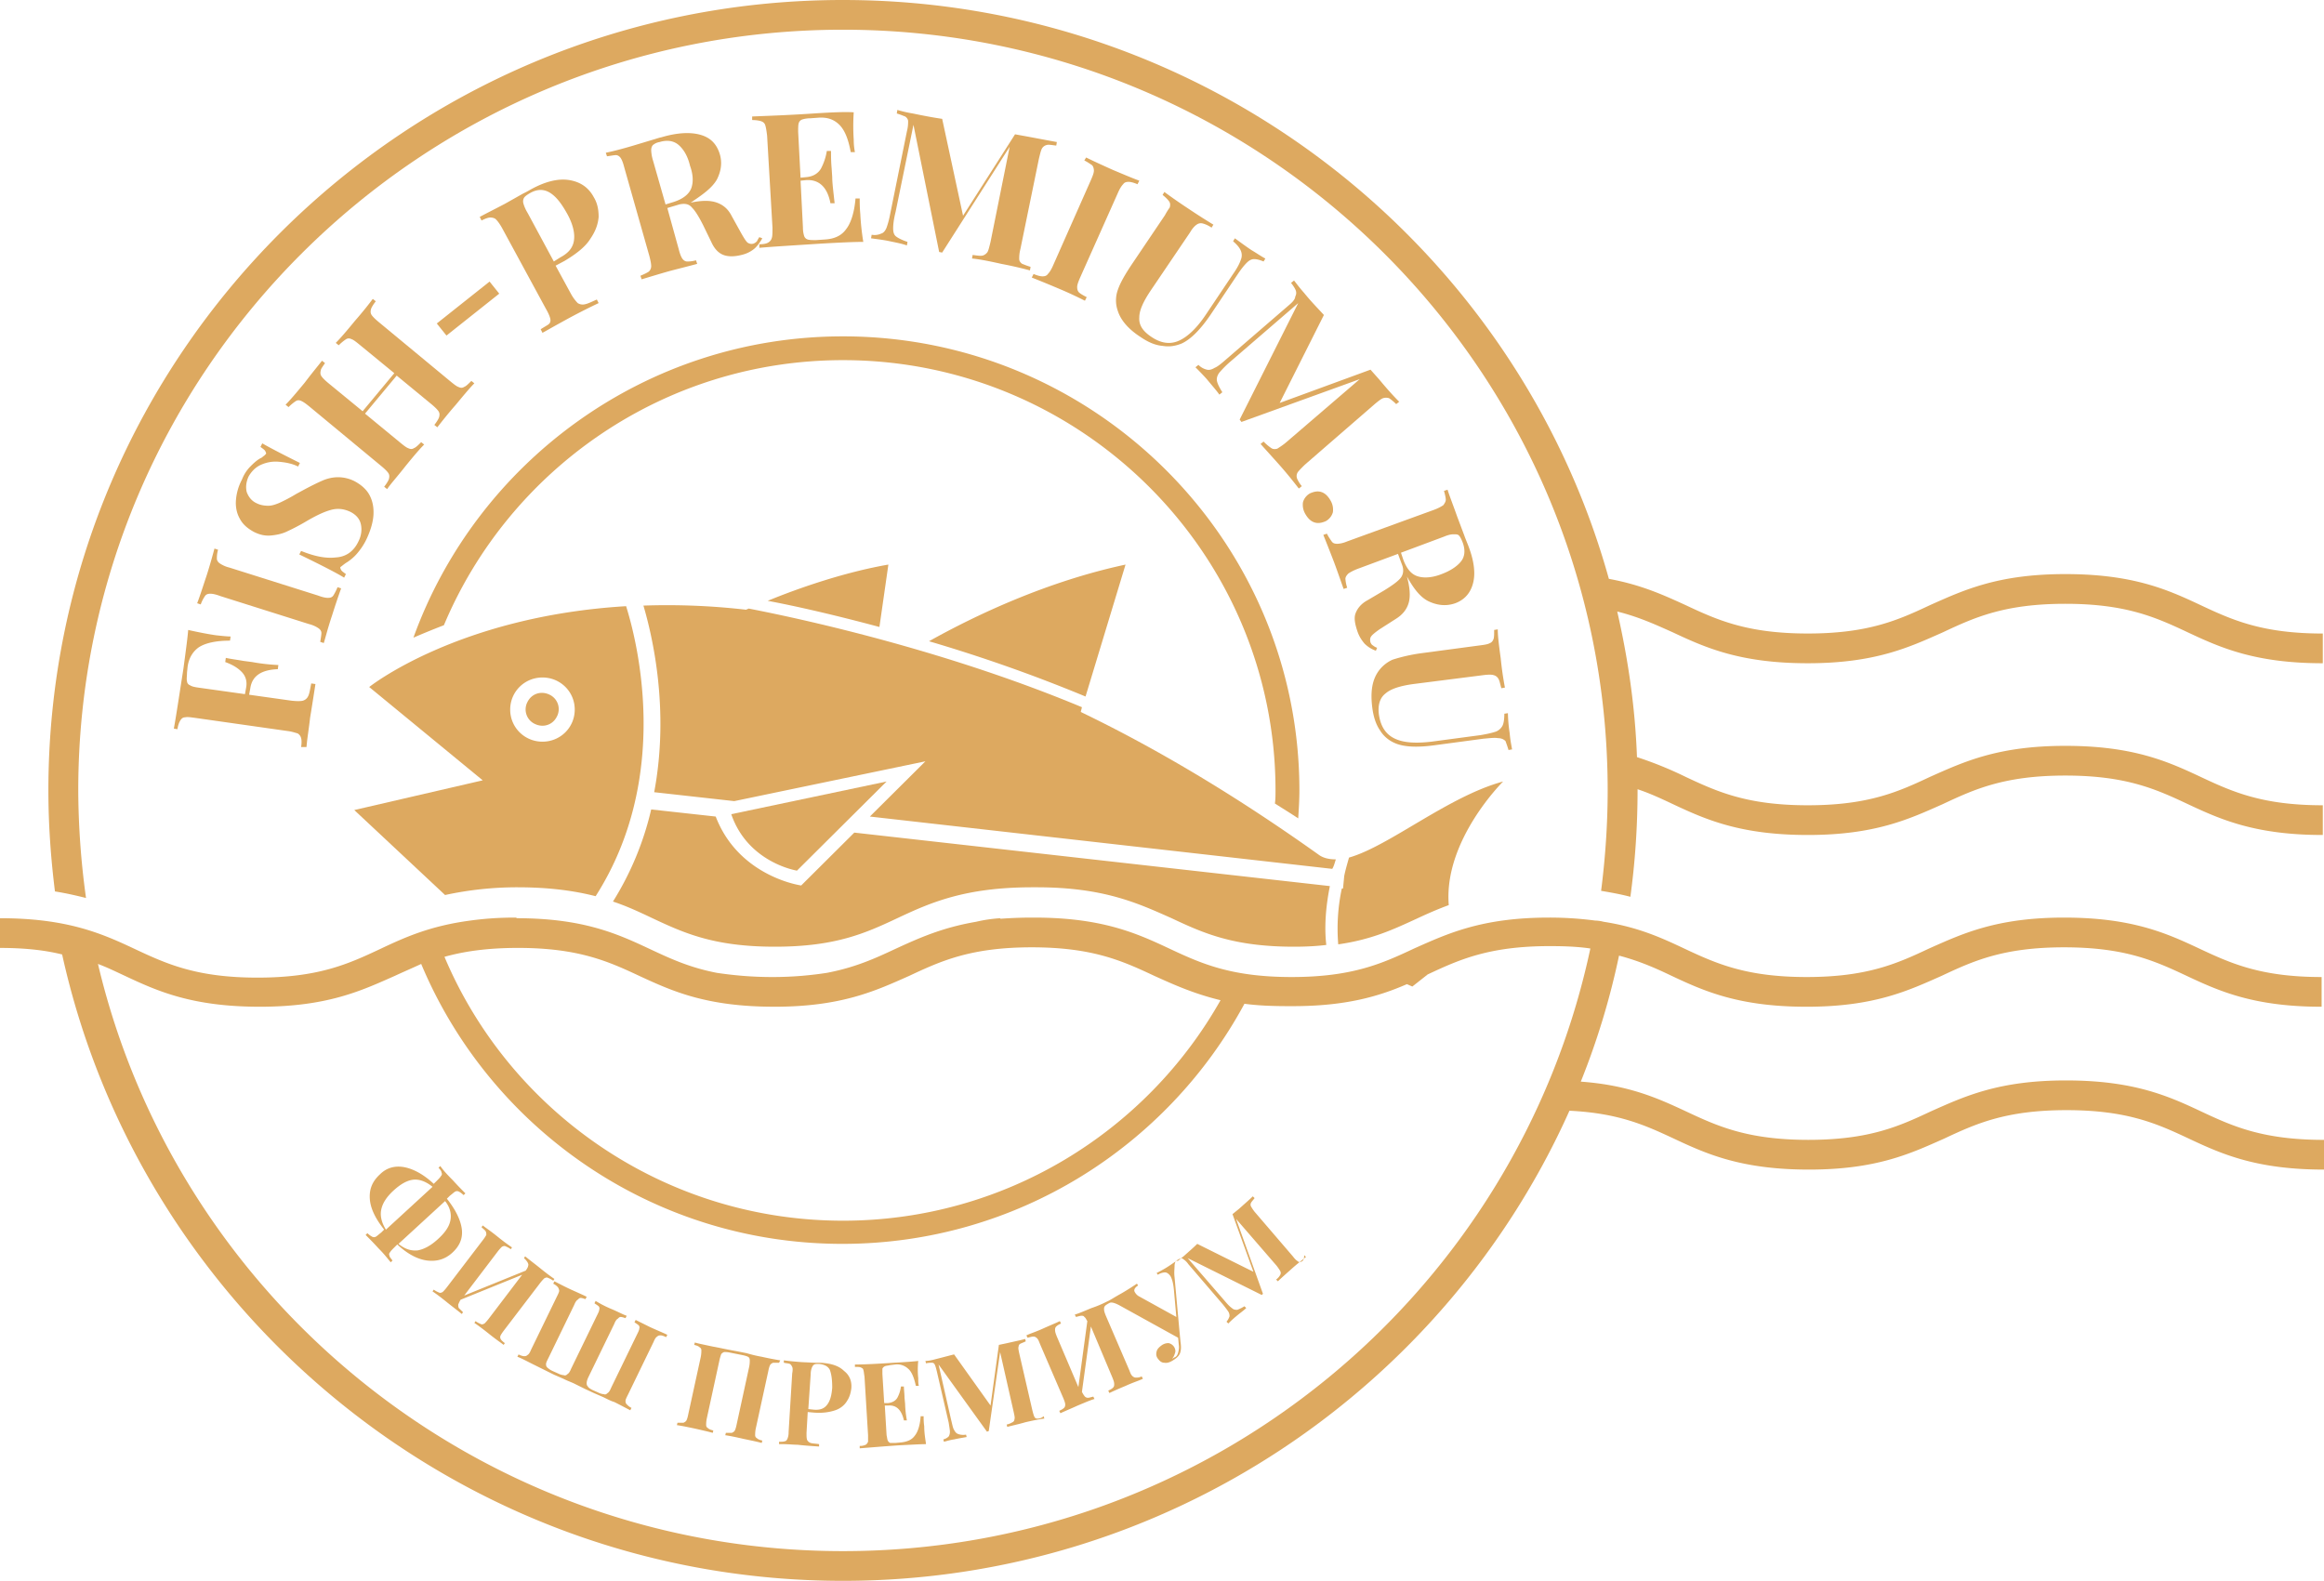 <svg width="122" height="83" fill="none" xmlns="http://www.w3.org/2000/svg"><path d="M28.07 38.005c.439.219.94.063 1.16-.374a.838.838 0 0 0-.377-1.155c-.439-.218-.94-.062-1.16.375a.838.838 0 0 0 .376 1.154zM41.837 45.712l4.705-4.68-8.154 1.716c.878 2.559 3.45 2.964 3.45 2.964z" fill="#DDA960"/><path d="M4.516 47.148a42 42 0 0 1-.408-5.648c0-22.03 18.002-39.94 40.144-39.94S84.396 19.47 84.396 41.5c0 1.779-.125 3.557-.345 5.273.565.094 1.067.188 1.537.312.251-1.84.377-3.713.377-5.616v-.031c.658.218 1.254.499 1.85.78 1.725.81 3.544 1.622 7.088 1.622s5.331-.842 7.088-1.622c1.662-.78 3.23-1.498 6.429-1.498 3.199 0 4.767.718 6.429 1.498 1.725.81 3.544 1.622 7.088 1.622v-1.56c-3.199 0-4.767-.718-6.429-1.498-1.725-.81-3.544-1.622-7.088-1.622s-5.332.842-7.088 1.622c-1.662.78-3.23 1.498-6.43 1.498-3.198 0-4.766-.718-6.428-1.498a19.49 19.49 0 0 0-2.54-1.03c-.095-2.62-.471-5.18-1.036-7.644 1.13.28 2.007.686 2.917 1.092 1.725.811 3.544 1.623 7.088 1.623s5.331-.843 7.088-1.623c1.662-.78 3.23-1.498 6.429-1.498 3.199 0 4.767.718 6.429 1.498 1.725.811 3.544 1.623 7.088 1.623v-1.56c-3.199 0-4.767-.718-6.429-1.498-1.725-.812-3.544-1.623-7.088-1.623s-5.332.843-7.088 1.623c-1.662.78-3.23 1.497-6.43 1.497-3.198 0-4.766-.717-6.428-1.497-1.16-.53-2.321-1.061-4.015-1.373C79.598 12.918 63.415 0 44.252 0 21.232 0 2.54 18.628 2.54 41.5c0 1.779.126 3.557.345 5.304.596.094 1.13.219 1.631.344z" fill="#DDA960"/><path d="M27.16 46.586c1.694 0 3.01.187 4.108.468 3.983-6.24 2.196-13.324 1.6-15.227-8.844.53-13.486 4.244-13.486 4.244l5.959 4.899-6.743 1.56 4.767 4.462a17.844 17.844 0 0 1 3.795-.406zm1.317-11.015c.941 0 1.694.75 1.694 1.685 0 .937-.753 1.685-1.694 1.685-.94 0-1.694-.748-1.694-1.685 0-.936.753-1.685 1.694-1.685zM16.089 39.222l.031-.312c.063-.5.126-.905.157-1.217.063-.374.157-.967.282-1.778l-.22-.032c-.062.313-.093.53-.156.656a.444.444 0 0 1-.282.25c-.126.03-.314.03-.596 0l-2.227-.313.063-.343c.094-.655.596-.967 1.443-.998l.03-.219a10.033 10.033 0 0 1-1.379-.156l-.47-.062c-.346-.063-.628-.094-.91-.156l-.031.218c.345.125.627.281.846.5.22.218.314.499.251.842l-.062.343-2.447-.343c-.22-.031-.345-.063-.439-.125a.235.235 0 0 1-.157-.218c-.03-.094 0-.25 0-.437l.032-.312c.063-.468.282-.811.596-1.03.345-.218.878-.343 1.63-.343l.032-.219c-.188 0-.44-.03-.753-.062-.439-.062-.91-.156-1.474-.28-.031.405-.125 1.091-.25 2.027-.22 1.404-.377 2.465-.503 3.152l.189.031c.031-.218.094-.374.156-.468.063-.094.126-.156.251-.156.126-.031.283 0 .534.031l4.83.687c.25.03.407.093.532.124a.388.388 0 0 1 .189.25c.031.094.031.281 0 .468h.282zM16.998 33.762c.095-.312.22-.812.44-1.467a36.2 36.2 0 0 1 .47-1.404l-.188-.062a2.747 2.747 0 0 1-.22.436c-.063.094-.157.125-.282.125-.125 0-.282-.031-.533-.125L12.043 29.8a1.546 1.546 0 0 1-.502-.218c-.094-.063-.156-.157-.156-.25 0-.094 0-.25.062-.468l-.188-.063c-.094.344-.22.812-.408 1.404-.22.656-.376 1.155-.501 1.467l.188.063c.063-.188.157-.344.22-.437.062-.094.156-.125.282-.125.125 0 .282.031.533.125l4.641 1.466c.251.063.408.156.502.219.094.062.157.156.157.25 0 .093-.031.28-.063.467l.189.063zM18.222 29.518c.188-.125.376-.28.533-.468.157-.187.345-.437.502-.78.188-.406.313-.811.345-1.186.03-.405-.032-.749-.189-1.06-.156-.313-.439-.562-.784-.75a1.919 1.919 0 0 0-.878-.218c-.282 0-.564.062-.847.187-.282.125-.596.281-1.003.5l-.345.187a8.877 8.877 0 0 1-.878.468c-.22.093-.408.156-.596.156s-.408-.031-.596-.125c-.282-.125-.44-.343-.533-.593-.063-.25-.032-.53.094-.811.157-.281.376-.5.658-.624.283-.125.596-.188.941-.156.345.03.69.093 1.004.25l.094-.188c-.94-.468-1.6-.811-1.976-1.03l-.094.188c.126.093.22.156.25.218.032.063.064.125.032.156l-.094.094c-.063.03-.094.093-.188.125-.22.124-.376.28-.533.436a2.002 2.002 0 0 0-.44.687 2.738 2.738 0 0 0-.313 1.06c-.031.344.031.687.188.968.157.312.408.53.753.718.314.156.596.218.91.187.313-.031.595-.094.846-.219a10.97 10.97 0 0 0 1.004-.53c.533-.312.94-.5 1.286-.593.345-.093.658-.062 1.003.094.314.156.502.374.565.655.063.28.031.593-.126.905-.25.53-.658.811-1.191.842-.534.063-1.13-.062-1.82-.343l-.093.187c1.223.593 2.007.999 2.352 1.217l.094-.187c-.126-.093-.22-.156-.251-.218-.031-.063-.063-.125-.031-.156.094-.063.188-.156.345-.25zM17.061 19.065l-.157-.125c-.22.281-.533.655-.91 1.155-.438.53-.783.936-1.003 1.154l.157.125a2.42 2.42 0 0 1 .376-.312c.095-.062.189-.062.314 0 .126.062.25.156.44.312l3.731 3.09c.188.155.314.28.377.374.062.093.062.187.031.312-.031.093-.126.25-.25.405l.156.125c.188-.28.533-.655.972-1.217.408-.5.721-.873.972-1.123l-.157-.125c-.156.156-.282.28-.376.312-.094.063-.188.063-.313 0-.095-.031-.251-.156-.44-.312l-1.819-1.498 1.663-1.997 1.819 1.498c.188.156.313.28.376.375.063.093.063.187.031.311-.03.094-.125.25-.25.406l.156.125c.22-.28.534-.686.973-1.186.439-.53.752-.905.972-1.123L24.745 20c-.157.156-.282.281-.376.312-.095.063-.189.063-.314 0-.094-.031-.25-.156-.44-.312l-3.731-3.089c-.188-.156-.314-.28-.377-.374-.062-.094-.062-.188-.03-.312.03-.094.125-.25.25-.406l-.157-.125c-.188.25-.502.655-.94 1.155-.408.499-.753.904-1.004 1.154l.156.125c.157-.156.283-.25.377-.312.094-.063.188-.063.314 0 .094.031.25.156.439.312l1.787 1.466-1.662 1.998-1.788-1.467c-.188-.156-.313-.28-.376-.375-.063-.093-.063-.187-.031-.312 0-.062.094-.187.22-.374zM25.7 14.784l-2.77 2.2.508.634 2.77-2.2-.508-.634zM30.986 12.544c.282-.406.408-.78.44-1.155 0-.374-.063-.718-.252-1.03-.282-.53-.721-.81-1.286-.904-.564-.094-1.254.062-2.038.499-.157.093-.282.156-.408.218l-.94.53c-.597.313-1.036.531-1.318.687l.094.187c.188-.093.345-.156.47-.156.095 0 .22.031.283.094.094.094.188.218.314.437l2.32 4.275c.126.218.189.374.22.499s0 .218-.063.28c-.063.063-.25.157-.439.282l.094.187.282-.156c.44-.25.784-.437 1.067-.593.345-.187.878-.468 1.6-.812l-.095-.187c-.282.125-.47.219-.627.25a.488.488 0 0 1-.377-.063 2.265 2.265 0 0 1-.345-.468l-.815-1.497.47-.25c.628-.374 1.098-.749 1.35-1.154zm-1.913 1.185l-1.38-2.558a1.997 1.997 0 0 1-.22-.5.39.39 0 0 1 .032-.28c.063-.094.157-.156.314-.25.376-.218.72-.218 1.035-.031.313.187.595.53.909 1.092.282.5.408.967.376 1.342-.031.405-.25.717-.721.967l-.345.218zM37.635 9.423c.22-.437.282-.873.157-1.31-.157-.53-.47-.874-1.004-1.03-.533-.156-1.223-.125-2.07.125-.157.031-.313.093-.439.125l-1.035.312c-.627.187-1.129.312-1.442.374l.062.187c.22-.03.377-.062.47-.062.095 0 .189.062.252.156.062.094.125.25.188.5l1.317 4.648c.063.25.094.406.094.53a.394.394 0 0 1-.125.282c-.094.062-.22.125-.44.218l.063.187c.314-.093.816-.25 1.474-.436.596-.156 1.098-.281 1.443-.375l-.063-.187c-.22.062-.376.062-.47.062-.094 0-.188-.062-.251-.156-.063-.093-.126-.25-.188-.499l-.596-2.153.627-.187c.282-.063.502-.031.659.156.188.187.376.5.596.936l.439.905c.157.343.376.562.627.655.25.094.565.094.94 0 .283-.062.503-.187.66-.312.156-.125.313-.343.439-.562l-.157-.062c-.063.094-.094.156-.126.218a.481.481 0 0 1-.188.125.366.366 0 0 1-.314-.062c-.094-.094-.188-.25-.313-.468l-.502-.905c-.188-.375-.44-.593-.784-.718-.345-.125-.784-.125-1.38 0 .659-.437 1.13-.78 1.38-1.217zm-1.349.468c-.125.312-.439.562-.94.718l-.408.125-.659-2.31a2.097 2.097 0 0 1-.094-.53c0-.124.032-.218.094-.28a.71.71 0 0 1 .345-.156c.408-.125.753-.063 1.004.156.25.218.47.561.596 1.092.157.436.188.842.062 1.185z" fill="#DDA960"/><path d="M42.684 5.96c-1.411.093-2.477.125-3.199.156v.187c.22 0 .377.031.47.062.095.032.189.094.22.219.032.093.063.28.094.53l.283 4.837c0 .25 0 .437-.032.53a.388.388 0 0 1-.188.25c-.094.062-.25.093-.47.093v.188c.69-.063 1.756-.125 3.199-.219 1.066-.062 1.787-.093 2.258-.093a13.147 13.147 0 0 1-.157-1.467c-.031-.343-.031-.593-.031-.811h-.22c-.063.749-.25 1.31-.502 1.622-.25.344-.627.5-1.097.53l-.47.032c-.189 0-.346 0-.44-.031a.282.282 0 0 1-.188-.187 1.438 1.438 0 0 1-.063-.437l-.125-2.465.313-.031c.659-.032 1.098.374 1.255 1.216h.22c-.063-.592-.126-1.06-.126-1.372l-.031-.469c-.032-.343-.032-.655-.032-.904h-.22a3 3 0 0 1-.313.936c-.157.25-.408.405-.753.437l-.313.03-.126-2.402c0-.218 0-.374.032-.468a.282.282 0 0 1 .188-.187c.094-.031.25-.063.439-.063l.408-.03c.47-.032.815.093 1.097.374.282.28.47.748.596 1.435h.22a3.292 3.292 0 0 1-.063-.655 10.92 10.92 0 0 1 0-1.436c-.47-.03-1.16 0-2.133.063zM46.73 11.233a4.54 4.54 0 0 1-.188.718c-.063.156-.157.28-.282.312a.824.824 0 0 1-.502.062l-.032.187c.22.032.502.063.847.125.44.094.784.156 1.035.25l.032-.187c-.283-.094-.47-.188-.596-.281-.126-.094-.157-.25-.157-.437s.031-.468.125-.842l.941-4.587 1.349 6.677.157.031 3.544-5.554-1.004 4.993c-.063.25-.094.405-.157.53a.488.488 0 0 1-.25.187c-.126.031-.283 0-.534-.03l-.031.186c.345.031.846.125 1.536.281.66.125 1.16.25 1.506.343l.031-.187c-.22-.062-.345-.125-.439-.156-.094-.062-.157-.156-.157-.25 0-.124 0-.28.063-.53l.972-4.743c.063-.25.094-.405.157-.53a.39.39 0 0 1 .251-.187c.094-.032.25 0 .502.03l.031-.186c-.345-.063-.847-.157-1.505-.281l-.69-.125-2.729 4.275L49.46 6.24c-.44-.063-.941-.156-1.537-.281a6.534 6.534 0 0 1-.816-.187l-.03.187c.219.062.344.125.438.156.094.062.157.156.157.25 0 .124 0 .28-.063.53l-.878 4.337zM55.292 13.916c-.094.219-.188.375-.282.469-.063.093-.157.124-.282.124-.095 0-.251-.03-.47-.124l-.095.187c.314.125.784.312 1.443.593.596.25 1.035.468 1.348.624l.094-.188c-.188-.093-.345-.187-.407-.25-.063-.062-.094-.155-.094-.28 0-.125.062-.28.156-.5l1.976-4.43c.094-.218.188-.374.282-.468.063-.094.157-.125.283-.125.094 0 .25.031.47.125l.094-.187c-.345-.125-.784-.312-1.38-.562-.627-.28-1.097-.5-1.411-.655l-.094.156c.188.093.313.187.408.25.062.062.094.187.094.28 0 .125-.063.281-.157.5l-1.976 4.461zM61.157 11.296l-1.725 2.558c-.377.562-.627.999-.753 1.373a1.631 1.631 0 0 0 0 1.092c.157.5.565.968 1.192 1.373.408.28.784.437 1.16.468.377.063.69 0 1.004-.125.47-.218.972-.717 1.505-1.497l1.443-2.153c.188-.281.345-.469.47-.593.126-.125.251-.188.377-.188.125 0 .282.032.502.125l.094-.156c-.189-.093-.408-.25-.722-.437-.376-.25-.658-.468-.878-.624l-.094.156c.22.188.345.344.408.5a.605.605 0 0 1 0 .468c-.063.187-.188.437-.408.749l-1.443 2.153c-.439.655-.91 1.123-1.38 1.341-.47.219-.972.156-1.505-.218-.408-.28-.627-.593-.596-.999 0-.374.22-.842.596-1.404l2.07-3.058c.126-.218.25-.343.345-.405a.366.366 0 0 1 .314-.063c.125.032.282.094.47.219l.094-.156a35.354 35.354 0 0 1-1.317-.843 29.548 29.548 0 0 1-1.255-.873l-.094.156c.157.124.283.25.345.343.063.093.063.187.032.312a3.687 3.687 0 0 0-.251.405zM67.68 16.007l-3.324 2.87c-.251.22-.44.375-.596.438-.157.093-.282.124-.408.093a.916.916 0 0 1-.439-.25l-.157.125c.157.156.345.344.596.624.282.344.533.625.659.812l.157-.125c-.157-.25-.251-.437-.283-.593-.031-.156.032-.312.126-.437a5.2 5.2 0 0 1 .596-.593l3.544-3.057-3.074 6.115.094.125 6.21-2.247-3.889 3.34c-.188.155-.345.249-.439.311-.126.032-.22.032-.314-.03a2.593 2.593 0 0 1-.407-.344l-.157.125c.22.25.564.624 1.035 1.154.439.5.753.905.972 1.186l.157-.125a1.579 1.579 0 0 1-.251-.406.376.376 0 0 1 .031-.312c.063-.093.189-.218.377-.405l3.669-3.183c.188-.156.345-.28.44-.312a.537.537 0 0 1 .313 0c.094.062.22.156.376.312l.157-.125c-.251-.25-.596-.624-1.035-1.154l-.47-.53-4.768 1.747 2.321-4.618c-.282-.312-.658-.687-1.035-1.155-.25-.28-.407-.5-.533-.655l-.157.125c.126.156.22.312.251.405a.376.376 0 0 1-.031.312c0 .125-.126.281-.314.437zM69.374 25.836c-.188-.062-.377-.031-.596.063a.773.773 0 0 0-.377.467.938.938 0 0 0 .126.625c.125.218.282.374.47.436.189.063.377.032.596-.062a.773.773 0 0 0 .377-.468.939.939 0 0 0-.126-.624c-.125-.218-.282-.375-.47-.437zM70.722 30.86a1.97 1.97 0 0 1-.094-.468c0-.094.063-.188.157-.281.094-.063.251-.156.502-.25l2.101-.78.22.593c.094.25.062.5-.094.686-.157.188-.47.406-.879.656l-.846.499c-.345.187-.534.437-.628.687-.094.25-.03.561.094.936.095.28.22.468.377.655.157.156.345.28.596.374l.063-.156a.673.673 0 0 1-.22-.125c-.063-.03-.094-.093-.126-.156-.03-.124-.03-.218.032-.312.063-.093.22-.218.439-.374l.878-.562c.345-.218.565-.499.659-.842.094-.343.062-.78-.094-1.373.376.686.752 1.154 1.223 1.342.439.187.878.218 1.317.062.502-.187.815-.562.94-1.092.126-.53.032-1.217-.313-2.06-.063-.155-.125-.311-.157-.405l-.376-.999c-.22-.624-.408-1.092-.502-1.404l-.188.063c.063.218.094.374.094.468 0 .093-.063.187-.125.28-.094.063-.251.157-.502.25l-4.548 1.654c-.22.094-.407.125-.533.125-.125 0-.22-.031-.282-.125-.063-.094-.157-.218-.251-.406l-.188.063c.125.312.313.78.564 1.435.22.593.377 1.06.502 1.404l.188-.062zm5.081-2.684c.22-.093.376-.124.502-.124.125 0 .22 0 .282.062.063.062.126.187.188.343.157.406.126.749-.062.999-.189.25-.534.499-1.035.686-.47.187-.91.218-1.224.125-.344-.094-.595-.375-.784-.874l-.125-.374 2.258-.843zM79.19 39.378l.188-.031c-.031-.187-.094-.468-.125-.843a8.076 8.076 0 0 1-.094-1.06l-.188.03c0 .282-.032.5-.094.625a.679.679 0 0 1-.345.312c-.189.062-.44.125-.816.187l-2.572.343c-.815.094-1.442.063-1.913-.156-.47-.218-.752-.624-.846-1.279-.063-.5.062-.874.345-1.092.282-.25.784-.406 1.474-.5l3.669-.467c.25-.032.44-.032.533 0a.39.39 0 0 1 .251.187c.063.093.094.28.157.5l.188-.032a17.498 17.498 0 0 1-.22-1.53c-.094-.686-.156-1.185-.156-1.528l-.189.031c0 .219 0 .375-.03.468-.032.094-.095.187-.189.219-.094.062-.282.093-.533.124l-3.042.406a8.859 8.859 0 0 0-1.537.343 1.824 1.824 0 0 0-.816.718c-.282.468-.345 1.06-.25 1.81.062.468.188.873.407 1.186.188.312.47.53.753.655.47.218 1.192.25 2.101.125l2.572-.344c.345-.03.596-.062.753-.03.188 0 .313.061.407.155.032.094.094.25.157.468zM24.243 64.528c-.063-.468-.313-.999-.784-1.592l.157-.156c.125-.093.22-.187.282-.218a.2.2 0 0 1 .188 0c.063.031.157.094.251.187l.094-.093c-.156-.156-.376-.375-.658-.687-.314-.312-.533-.562-.659-.749l-.094.094c.094.093.157.187.157.25.031.062.031.124-.032.187-.03.062-.125.156-.219.25l-.157.155c-.533-.499-1.066-.78-1.537-.873-.501-.094-.94.03-1.285.374-.408.375-.565.78-.534 1.28.032.499.283 1.03.753 1.622l-.157.156c-.125.094-.22.187-.282.218a.2.2 0 0 1-.188 0 1.027 1.027 0 0 1-.251-.187l-.094.094c.157.156.376.374.69.718.282.28.47.53.627.717l.094-.093c-.094-.125-.157-.188-.157-.25-.031-.062-.031-.125.032-.187.031-.063.125-.156.22-.25l.156-.156c.533.5 1.066.78 1.568.843.502.062.941-.063 1.317-.406.377-.343.565-.749.502-1.248zm-3.983.031c-.22-.343-.314-.718-.25-1.03.062-.343.281-.686.658-1.03.376-.343.721-.53 1.035-.561.314-.031.658.094 1.003.374L20.26 64.56zm3.387-.5c-.062.344-.282.656-.658 1-.377.343-.722.53-1.067.592-.345.031-.658-.062-1.003-.343l2.446-2.247c.25.312.345.656.282.999zM26.282 70.3a.198.198 0 0 1 0-.187c.031-.062.094-.156.188-.28l1.882-2.466c.094-.124.188-.218.22-.25.062-.03.125-.062.187-.03.063.03.157.062.283.156l.062-.094c-.188-.125-.439-.312-.784-.593-.313-.25-.564-.437-.752-.593l-.063.094a.998.998 0 0 1 .188.218c.031.063.063.125.031.187 0 .063-.062.156-.125.25l-3.23 1.31 1.756-2.309c.094-.124.188-.218.22-.25.062-.03.125-.061.188-.03.062.03.156.062.282.156l.063-.094a11.572 11.572 0 0 1-.753-.562c-.345-.28-.627-.468-.784-.592l-.063.093c.094.094.188.156.22.219.031.062.031.124.031.187a2.105 2.105 0 0 1-.188.28l-1.882 2.466a2.345 2.345 0 0 1-.22.25c-.062.03-.125.062-.188.03-.062-.03-.156-.062-.282-.156l-.063.094c.189.125.44.312.785.593.313.25.564.437.752.593l.063-.094-.22-.218c-.031-.063-.031-.125-.031-.187.031-.063.063-.156.125-.25l3.23-1.31-1.756 2.309c-.094.124-.188.218-.219.25-.063.03-.125.062-.188.03-.063-.03-.157-.062-.282-.156l-.063.094c.188.125.439.312.752.561.346.281.628.469.785.593l.062-.093c-.125-.094-.188-.156-.22-.219zM33.37 69.302l-.063.125c.094.062.188.124.22.156.03.03.062.093.03.187 0 .062-.062.187-.125.312l-1.348 2.777c-.063.156-.126.25-.188.28-.063.063-.126.095-.189.063a.834.834 0 0 1-.313-.093l-.282-.125c-.126-.063-.22-.125-.251-.187-.063-.063-.063-.125-.063-.188 0-.062.031-.187.094-.312l1.349-2.777c.062-.156.125-.25.188-.28.063-.063.094-.094.157-.094.062 0 .156.031.25.062l.063-.124c-.188-.063-.47-.219-.847-.375a5.773 5.773 0 0 1-.784-.406l-.062.125c.094.063.188.125.22.156.03.031.062.094.03.187 0 .063-.062.188-.125.313l-1.348 2.776c-.063.156-.126.25-.189.281-.062.063-.125.094-.188.063a.834.834 0 0 1-.314-.094l-.282-.125a1.094 1.094 0 0 1-.282-.187c-.063-.062-.063-.125-.063-.187 0-.063.063-.187.126-.312l1.348-2.777c.063-.156.126-.25.189-.281.062-.062.094-.094.156-.094.063 0 .157.032.251.063l.063-.125c-.188-.094-.47-.218-.815-.374-.408-.188-.69-.344-.879-.437l-.062.124c.125.063.188.125.25.188.032.062.063.124.063.187 0 .062-.063.187-.125.312l-1.349 2.777c-.063.156-.125.25-.188.28-.063.063-.125.063-.188.063a.725.725 0 0 1-.282-.093l-.063.125c.188.062.47.218.847.405l.564.28.502.25.502.219c.25.125.439.187.564.25l.565.28.47.219.502.218c.251.125.44.219.565.25.376.187.658.343.846.437l.063-.125c-.125-.063-.188-.125-.25-.187-.063-.063-.063-.125-.063-.188 0-.062.062-.187.125-.311l1.348-2.778c.063-.156.126-.25.189-.28.062-.063.125-.063.188-.063s.157.031.282.094l.063-.125c-.188-.094-.502-.218-.91-.406l-.752-.374zM40.96 71.424a16.04 16.04 0 0 1-.973-.188 6.743 6.743 0 0 1-.784-.187l-.47-.093-.502-.094c-.314-.062-.596-.125-.784-.156-.44-.094-.753-.156-.972-.218l-.032.124c.126.032.22.063.282.125a.171.171 0 0 1 .094.156c0 .063 0 .188-.03.344l-.66 3.026c-.03.156-.062.25-.093.312-.032.063-.095.094-.157.125h-.314l-.031.125c.22.031.533.093.972.187.408.094.69.156.91.219l.03-.125c-.125-.032-.219-.063-.282-.125a.172.172 0 0 1-.094-.156c0-.063 0-.187.032-.343l.658-3.027a2.52 2.52 0 0 1 .095-.343c.03-.063.094-.094.156-.125.063 0 .188 0 .314.031l.627.125c.157.031.251.062.314.094.063.03.094.093.094.187 0 .062 0 .187-.032.343l-.658 3.027c-.031.156-.063.25-.094.312-.032.062-.094.093-.157.125h-.314l-.031.124c.22.031.533.094.94.188.44.093.754.155.973.218l.032-.125c-.126-.031-.22-.062-.283-.125a.171.171 0 0 1-.094-.156c0-.062 0-.187.031-.343l.66-3.027c.03-.156.062-.25.093-.312.032-.062.094-.093.157-.124h.314l.062-.125zM43.06 71.549h-.282l-.69-.032a15.642 15.642 0 0 1-.94-.093v.124c.125.032.25.032.313.063s.094.093.126.156c.031.062.031.187 0 .343l-.189 3.09a.83.83 0 0 1-.062.343c-.032.062-.063.124-.126.124-.062.031-.157.031-.313.031v.125h.188c.313 0 .564.032.784.032.25.03.627.062 1.129.093v-.125c-.188-.03-.345-.03-.44-.062a.32.32 0 0 1-.187-.156c-.032-.094-.032-.187-.032-.374l.063-1.093.345.031c.47.032.816-.03 1.098-.124.282-.094.502-.281.627-.5.125-.187.188-.405.22-.655.03-.374-.095-.686-.377-.905-.282-.28-.69-.405-1.254-.436zm.628 1.31c-.031.375-.094.655-.251.874-.157.218-.376.312-.721.28l-.283-.03.126-1.842c0-.156.031-.25.063-.343.031-.062.062-.125.125-.156s.126-.031.25-.031c.283.031.471.125.566.312.094.25.125.562.125.936zM48.486 74.357h-.156c-.032.499-.157.842-.314 1.03-.157.218-.408.311-.69.343l-.314.03h-.282a.245.245 0 0 1-.125-.124c-.032-.062-.032-.156-.063-.28l-.094-1.56h.188c.408-.032.69.217.815.78h.157a5.542 5.542 0 0 1-.094-.874l-.031-.313c0-.218-.032-.405-.032-.592h-.156a1.651 1.651 0 0 1-.189.593c-.094.156-.25.25-.501.28h-.188l-.095-1.529v-.28a.244.244 0 0 1 .126-.125c.063-.032.157-.032.282-.063l.251-.03a.845.845 0 0 1 .69.218c.188.155.314.468.408.904h.157c-.032-.093-.032-.25-.032-.405a4.347 4.347 0 0 1 0-.905c-.25.031-.69.062-1.286.094-.91.062-1.568.093-2.038.093v.125c.125 0 .25 0 .313.031s.126.063.126.125c.031.062.031.187.063.343l.188 3.09v.343c-.032.062-.063.124-.126.156a.678.678 0 0 1-.313.062v.125c.439-.032 1.129-.094 2.038-.156.659-.031 1.13-.063 1.443-.063-.032-.25-.094-.561-.094-.936-.032-.218-.032-.405-.032-.53zM54.445 74.482c-.063 0-.125-.032-.157-.125-.03-.063-.062-.188-.094-.312l-.69-2.996c-.031-.156-.062-.28-.031-.343 0-.062.031-.125.094-.156s.157-.062.282-.125l-.031-.125c-.22.063-.533.125-.94.219l-.44.093-.439 3.183-1.913-2.683c-.251.062-.596.156-.972.25-.22.062-.408.093-.533.093l.03.125c.126-.031.252-.031.314-.031.063 0 .126.03.157.124.032.063.063.188.094.312l.628 2.715c.031.218.062.374.062.468a.481.481 0 0 1-.062.25.607.607 0 0 1-.283.156l.032.124c.125-.03.313-.093.533-.124.282-.063.502-.094.659-.125l-.032-.125a.795.795 0 0 1-.408-.031c-.094-.031-.156-.094-.22-.219-.062-.093-.093-.28-.156-.53l-.659-2.902 2.54 3.526.095-.031.596-4.15.721 3.183c.032.156.063.28.032.343a.172.172 0 0 1-.095.156c-.062.031-.156.093-.313.125l.031.124c.22-.062.533-.124.972-.25.408-.093.722-.155.973-.186l-.032-.125c-.157.125-.25.125-.345.125zM68.308 66.244c-.063.031-.126.031-.189-.031-.062-.031-.156-.125-.25-.25l-2.008-2.34a2.118 2.118 0 0 1-.188-.28.198.198 0 0 1 0-.188c.031-.063.094-.125.188-.25l-.094-.093c-.157.156-.408.374-.721.655l-.345.28 1.098 3.027-2.949-1.466c-.188.187-.439.405-.72.655-.126.094-.22.187-.315.25l-.03-.031c-.095.062-.22.156-.409.28-.188.125-.407.25-.658.375l.063.093a.75.75 0 0 1 .376-.124c.094 0 .188.062.282.187.094.156.157.406.188.749l.126 1.404-1.976-1.092a.532.532 0 0 1-.188-.188c-.094-.124-.032-.25.157-.374l-.063-.094c-.188.125-.47.313-.847.53-.345.188-.564.344-.721.407-.189.093-.44.218-.816.343-.376.156-.658.28-.878.343l.063.125c.125-.031.22-.063.282-.063.063 0 .126 0 .157.063.063.031.094.125.157.218l-.47 3.464-1.13-2.652c-.063-.157-.094-.25-.094-.344 0-.062 0-.124.063-.187.063-.062.125-.093.25-.156l-.062-.125c-.188.094-.502.219-.847.375-.407.187-.721.28-.91.374l.063.125c.126-.031.22-.062.314-.062.063 0 .126.03.188.093.063.063.094.156.157.312l1.223 2.84c.063.156.094.25.094.312s0 .124-.062.187c-.063.062-.126.093-.251.156l.062.125c.189-.094.502-.219.91-.406.376-.156.658-.28.878-.343l-.063-.125c-.125.031-.22.063-.282.063a.24.24 0 0 1-.157-.063 1.182 1.182 0 0 1-.157-.25l.47-3.432 1.13 2.684c.063.156.094.25.094.343 0 .062 0 .125-.063.187-.062.062-.125.094-.25.156l.062.125c.188-.094.47-.219.847-.375.408-.187.721-.28.91-.374l-.063-.125c-.126.063-.22.063-.314.063-.063 0-.125-.032-.188-.094s-.094-.156-.157-.312l-1.223-2.84c-.063-.156-.094-.25-.094-.343 0-.062 0-.125.063-.187.03-.031.125-.094.25-.156.126-.031.283.031.47.125l3.106 1.716.031.343c.032.187 0 .312-.031.437-.032.125-.094.219-.188.25-.063.03-.094.062-.126.062.094-.093.126-.218.157-.312s0-.218-.063-.312a.457.457 0 0 0-.282-.187.605.605 0 0 0-.376.125c-.126.093-.22.187-.251.312-.032.124-.032.25.063.374.093.125.188.219.344.219.157.03.314-.032.502-.157.188-.124.314-.25.345-.436.032-.125.032-.281 0-.5l-.063-.655-.25-2.746c-.032-.25 0-.437 0-.593 0-.093.031-.187.062-.25.094-.062.189-.124.22-.124.063-.031.125-.031.188.031a.919.919 0 0 1 .25.25l1.82 2.122c.125.156.22.28.282.374a.418.418 0 0 1 .063.25.865.865 0 0 1-.157.28l.094.094c.094-.094.22-.218.408-.374.22-.188.408-.312.533-.437l-.094-.094a2.066 2.066 0 0 1-.376.187c-.094 0-.189 0-.283-.093-.094-.063-.22-.187-.376-.375l-1.944-2.246 3.889 1.934.062-.062-1.411-3.932 2.133 2.465c.094.125.156.219.188.281a.199.199 0 0 1 0 .188.719.719 0 0 1-.22.25l.094.093c.157-.156.408-.375.722-.656.313-.28.564-.468.752-.624l-.094-.093c0 .28-.094.312-.156.343z" fill="#DDA960"/><path d="M115.539 58.35c-1.725-.812-3.544-1.623-7.088-1.623s-5.331.843-7.087 1.623c-1.663.78-3.23 1.497-6.43 1.497-3.199 0-4.767-.717-6.43-1.497-1.473-.687-2.979-1.373-5.519-1.56a39.358 39.358 0 0 0 2.007-6.616c1.067.281 1.913.656 2.76 1.061 1.725.812 3.544 1.623 7.088 1.623s5.332-.843 7.088-1.623c1.662-.78 3.23-1.497 6.429-1.497 3.199 0 4.767.717 6.43 1.497 1.725.812 3.544 1.623 7.088 1.623v-1.56c-3.199 0-4.768-.718-6.43-1.498-1.725-.811-3.544-1.623-7.088-1.623s-5.331.843-7.088 1.623c-1.662.78-3.23 1.498-6.429 1.498-3.199 0-4.767-.718-6.43-1.498-1.191-.562-2.414-1.123-4.233-1.404a1.86 1.86 0 0 0-.44-.063 18.439 18.439 0 0 0-2.414-.156c-3.544 0-5.332.843-7.088 1.623-1.662.78-3.23 1.498-6.43 1.498-3.198 0-4.766-.718-6.429-1.498-1.725-.811-3.544-1.623-7.088-1.623h-.22a23.4 23.4 0 0 0-1.567.063l.031-.031a7.47 7.47 0 0 0-1.286.187c-1.819.312-3.042.873-4.265 1.435-1.066.5-2.101.967-3.575 1.248-.816.125-1.757.219-2.854.219-1.13 0-2.07-.094-2.917-.219-1.443-.28-2.446-.748-3.513-1.248-1.725-.811-3.512-1.622-7.025-1.622l.031-.032h-.094c-.91 0-1.662.063-2.352.157-2.101.28-3.418.873-4.735 1.497-1.663.78-3.23 1.498-6.43 1.498-3.199 0-4.767-.718-6.43-1.498C5.364 49.02 3.545 48.21 0 48.21v1.56c1.349 0 2.384.125 3.262.343C7.402 68.865 24.18 83 44.252 83c16.999 0 31.645-10.172 38.137-24.682 2.603.125 4.015.78 5.489 1.467 1.725.811 3.544 1.623 7.088 1.623s5.331-.843 7.087-1.623c1.663-.78 3.231-1.498 6.43-1.498s4.767.718 6.429 1.498c1.725.811 3.544 1.623 7.088 1.623v-1.56c-3.23 0-4.798-.718-6.461-1.498zm-74.893-5.492c3.544 0 5.331-.843 7.088-1.623 1.662-.78 3.23-1.497 6.429-1.497 3.199 0 4.767.717 6.43 1.497 1.034.468 2.07.936 3.48 1.28-3.888 6.895-11.321 11.576-19.82 11.576-9.41 0-17.5-5.741-20.92-13.854 1.004-.281 2.227-.468 3.858-.468 3.2 0 4.767.718 6.43 1.498 1.693.78 3.48 1.59 7.025 1.59zm3.606 28.582c-19.005 0-34.937-13.168-39.109-30.829.502.188.941.406 1.412.624 1.725.812 3.544 1.623 7.088 1.623s5.331-.843 7.088-1.623c.47-.218.91-.405 1.38-.624 3.606 8.612 12.137 14.697 22.11 14.697 9.127 0 17.061-5.117 21.107-12.606.69.093 1.443.125 2.32.125h.22c2.823 0 4.548-.53 5.99-1.155l.283.125.753-.593s.03 0 .03-.031c1.663-.78 3.231-1.498 6.43-1.498.816 0 1.506.031 2.133.125-3.858 18.098-19.978 31.64-39.235 31.64z" fill="#DDA960"/><path d="M70.817 45.026c-.095.343-.189.655-.251.967l-.063.655h-.063a10.073 10.073 0 0 0-.188 2.934c1.756-.25 2.885-.78 4.108-1.342.534-.25 1.098-.5 1.694-.718-.282-3.4 2.854-6.49 2.854-6.49-2.885.78-5.99 3.401-8.091 3.994zM59.087 29.643c-4.077.873-7.81 2.62-10.318 4.025a81.345 81.345 0 0 1 8.217 2.902l2.1-6.927zM46.166 32.92l.47-3.277c-2.352.405-4.83 1.28-6.335 1.903 1.505.281 3.544.75 5.865 1.373zM70.126 45.12c-.345 0-.658-.063-.909-.25-4.422-3.152-8.593-5.617-12.482-7.489l.062-.25c-6.868-2.87-14.113-4.524-17.5-5.18-.031.032-.094.032-.125.063a36.087 36.087 0 0 0-5.395-.218c.47 1.591 1.38 5.46.565 9.798l4.203.468 10.035-2.09-2.916 2.9 24.274 2.747c.094-.156.126-.312.188-.5zM44.848 43.715l-2.79 2.777-.158-.03c-.125-.032-3.167-.562-4.328-3.59l-3.387-.373a15.87 15.87 0 0 1-2.007 4.836c.753.25 1.411.562 2.07.874 1.662.78 3.23 1.497 6.43 1.497 3.198 0 4.766-.717 6.428-1.497 1.725-.812 3.544-1.623 7.088-1.623h.22c3.544 0 5.331.843 7.088 1.623 1.662.78 3.23 1.497 6.43 1.497.626 0 1.19-.03 1.693-.093-.094-.812-.063-1.841.188-3.09l-24.965-2.808z" fill="#DDA960"/><path d="M21.703 33.48a41.88 41.88 0 0 1 1.6-.654c3.418-8.144 11.51-13.917 20.95-13.917 12.513 0 22.706 10.141 22.706 22.591 0 .218 0 .468-.032.687.44.28.847.53 1.224.78.031-.5.062-.968.062-1.467 0-13.137-10.757-23.84-23.96-23.84-10.382 0-19.226 6.616-22.55 15.82z" fill="#DDA960"/></svg>